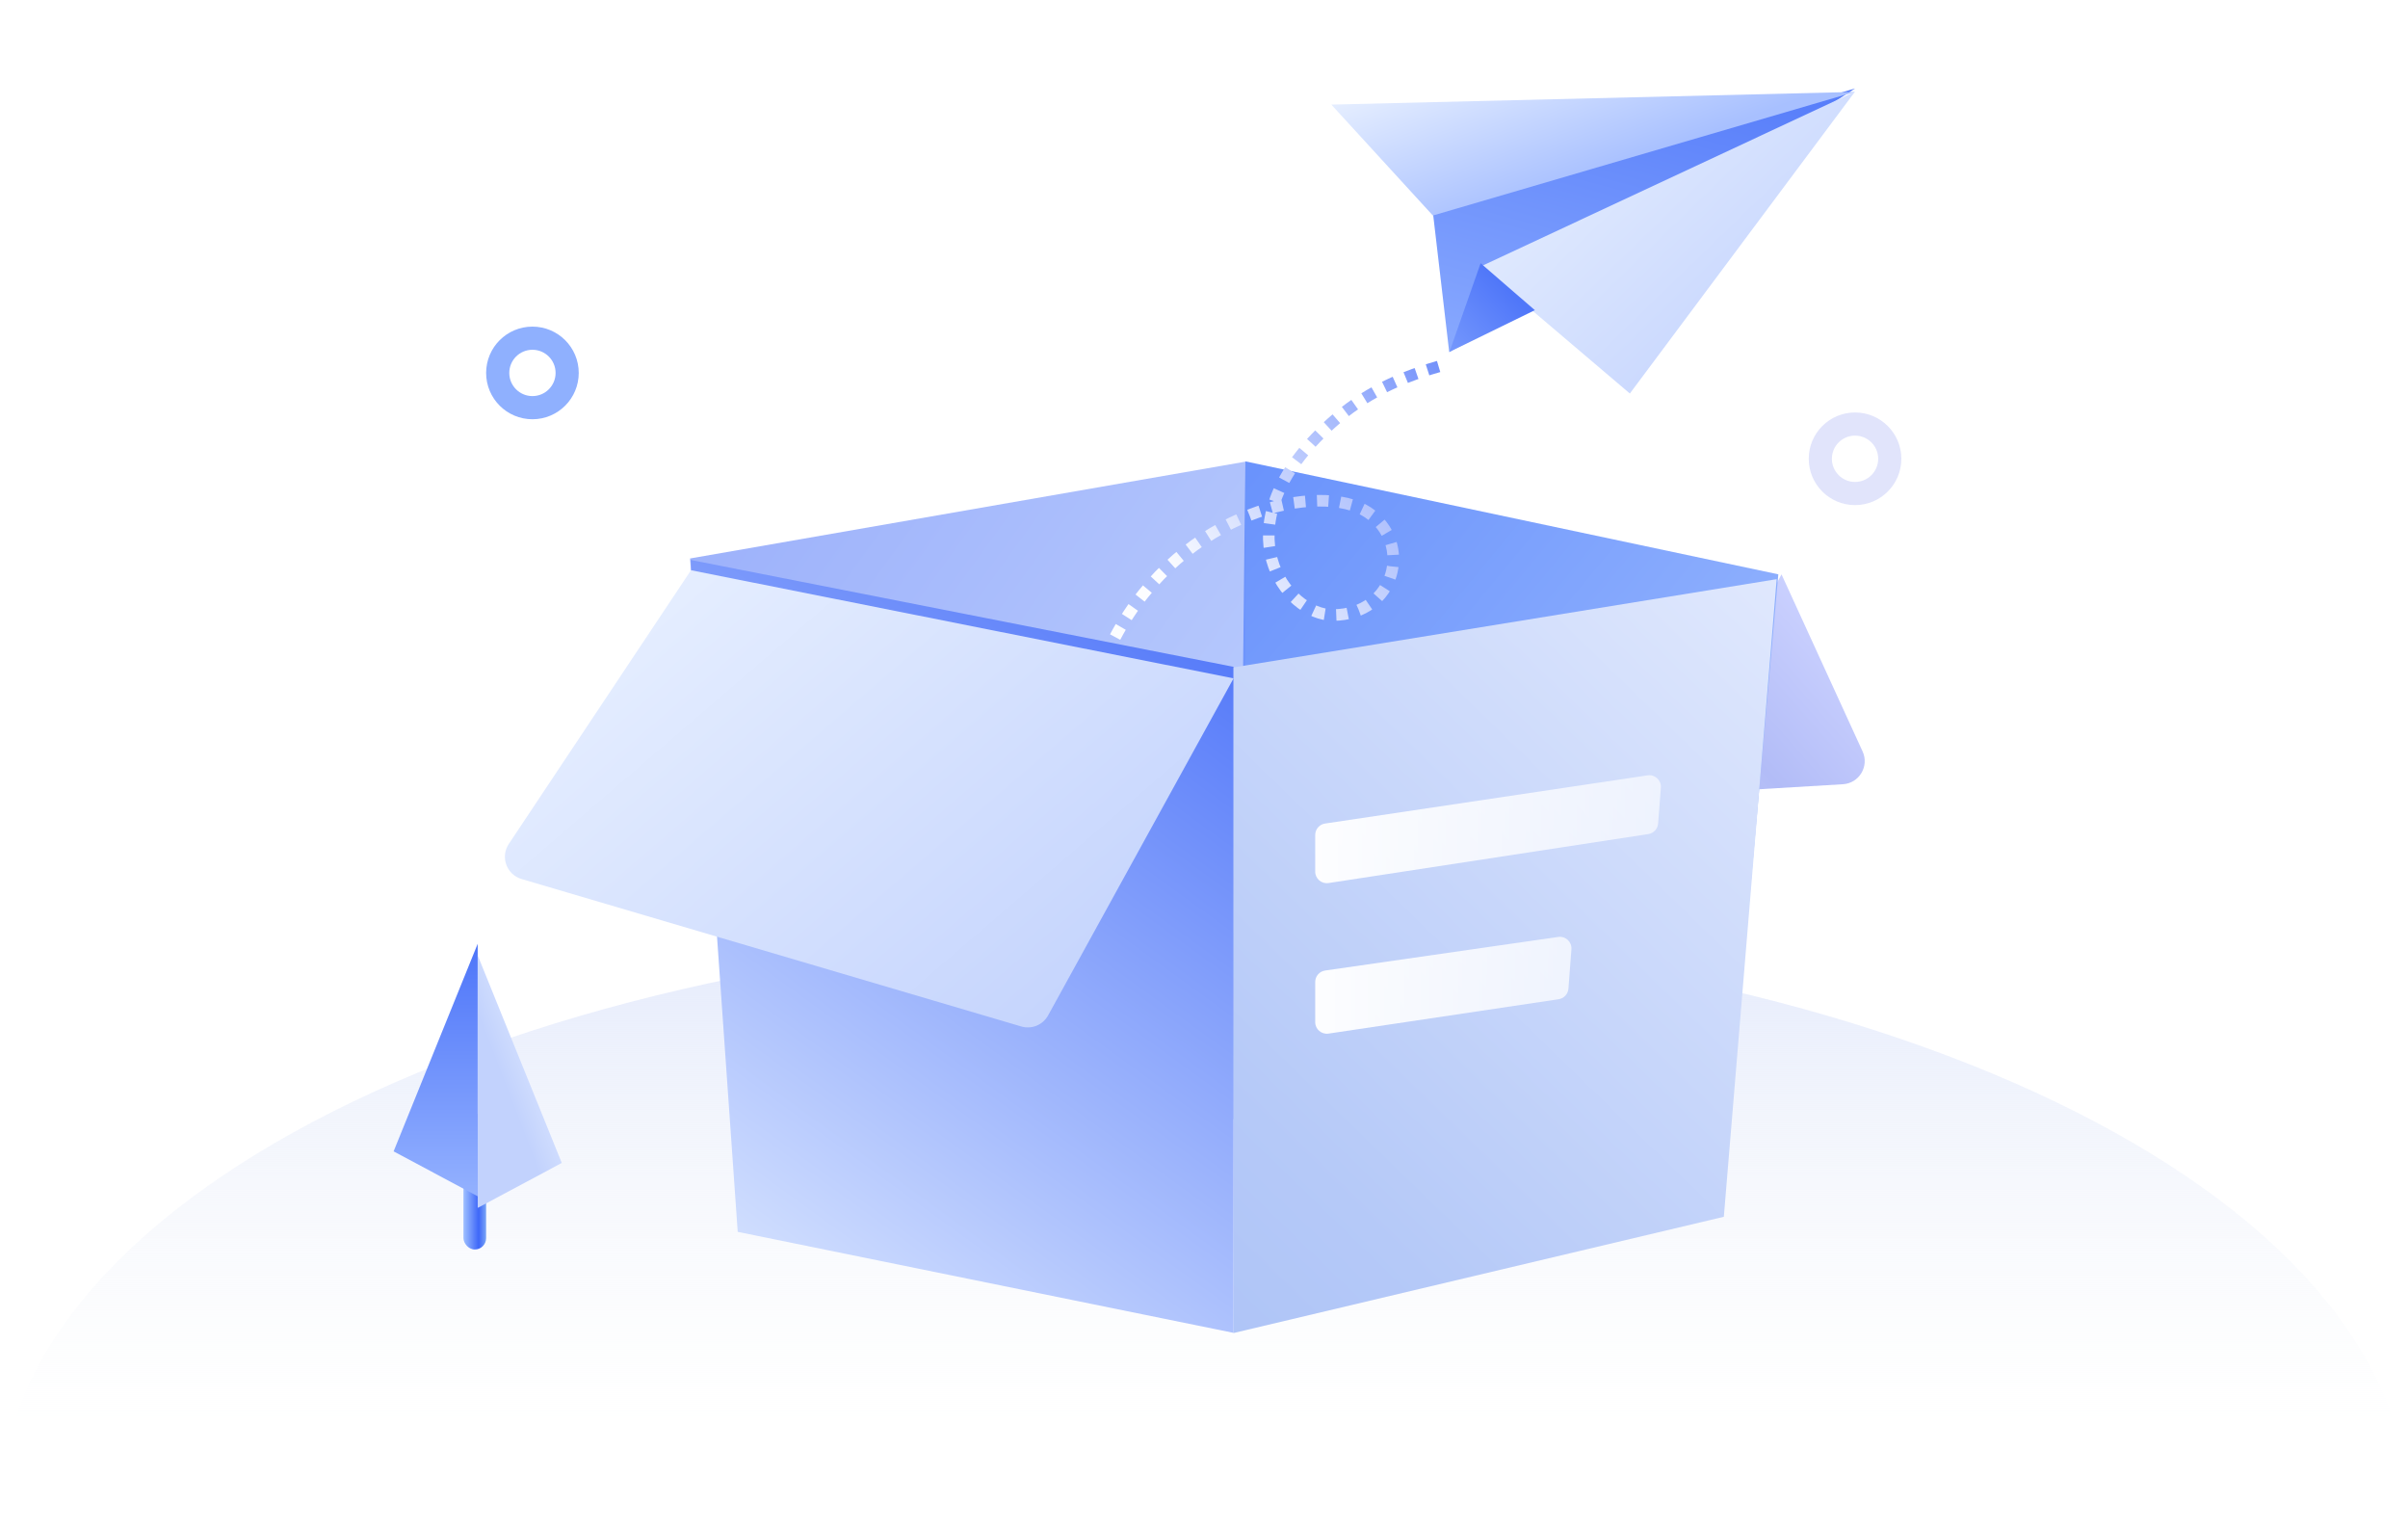 <svg width="208" height="132" viewBox="0 0 208 132" fill="none" xmlns="http://www.w3.org/2000/svg">
<path fill-rule="evenodd" clip-rule="evenodd" d="M207.98 131.5C207.993 131.167 208 130.834 208 130.5C208 102.886 161.438 80.5 104 80.5C46.562 80.5 0 102.886 0 130.5C0 130.834 0.007 131.167 0.02 131.5H207.98Z" fill="url(#paint0_linear)"/>
<circle cx="45.991" cy="32.205" r="3" stroke="#8FB0FE" stroke-width="2"/>
<circle cx="160.236" cy="39.619" r="3" stroke="#B5BCF6" stroke-opacity="0.4" stroke-width="2"/>
<path d="M160.89 64.893L153.884 49.597L143.743 68.645L159.19 67.723C160.594 67.639 161.475 66.171 160.89 64.893Z" fill="url(#paint1_linear)"/>
<path d="M153.609 49.597L107.566 39.84L106.916 101.194L148.848 103.112L153.609 49.597Z" fill="url(#paint2_linear)"/>
<path opacity="0.5" d="M107.567 39.868L59.606 48.227L63.731 104.458L107.567 96.459V39.868Z" fill="url(#paint3_linear)"/>
<path d="M106.556 115.101V57.586L59.655 48.354L63.722 106.378L106.556 115.101Z" fill="url(#paint4_linear)"/>
<g filter="url(#filter0_i)">
<path d="M106.554 57.58L59.687 48.243L43.949 71.88C43.203 73.002 43.756 74.526 45.048 74.907L88.215 87.641C89.116 87.907 90.08 87.51 90.533 86.688L106.554 57.58Z" fill="url(#paint5_linear)"/>
</g>
<path d="M153.466 50.015L106.554 57.634V115.114L148.903 105.077L153.466 50.015Z" fill="url(#paint6_linear)"/>
<path d="M113.606 72.106C113.606 71.611 113.968 71.19 114.458 71.117L142.321 66.956C142.956 66.861 143.515 67.382 143.465 68.022L143.225 71.117C143.189 71.58 142.838 71.958 142.379 72.028L114.757 76.257C114.151 76.35 113.606 75.882 113.606 75.269V72.106Z" fill="url(#paint7_linear)"/>
<path d="M113.606 84.8C113.606 84.303 113.971 83.881 114.463 83.81L134.598 80.91C135.231 80.819 135.786 81.337 135.738 81.975L135.48 85.376C135.445 85.842 135.092 86.221 134.631 86.29L114.753 89.258C114.149 89.348 113.606 88.88 113.606 88.269V84.8Z" fill="url(#paint8_linear)"/>
<rect x="40.031" y="96.14" width="1.96" height="11.763" rx="0.98" fill="url(#paint9_linear)"/>
<path d="M34 99.427L41.263 81.5V103.309L34 99.427Z" fill="url(#paint10_linear)"/>
<g filter="url(#filter1_i)">
<path d="M48.526 99.427L41.263 81.5V103.309L48.526 99.427Z" fill="url(#paint11_linear)"/>
</g>
<path d="M125.182 30.41L123.769 18.331L160.235 7.64L125.182 30.41Z" fill="url(#paint12_linear)"/>
<g filter="url(#filter2_i)">
<path d="M140.785 33.701L160.236 7.629L127.884 22.738L140.785 33.701Z" fill="url(#paint13_linear)"/>
</g>
<g filter="url(#filter3_i)">
<path d="M160.217 7.656L114.999 8.752L123.769 18.331L160.217 7.656Z" fill="url(#paint14_linear)"/>
</g>
<path d="M127.894 22.732L125.201 30.391L132.578 26.785L127.894 22.732Z" fill="url(#paint15_linear)"/>
<path d="M96.324 55.012C102.167 43.981 114.141 41.556 118.15 44.243C122.095 46.888 120.52 53.088 115.142 53.113C111.112 53.131 105.325 45.703 114.462 37.031C117.244 34.392 120.21 32.808 124.315 31.635" stroke="url(#paint16_linear)" stroke-dasharray="1 1"/>
<defs>
<filter id="filter0_i" x="43.613" y="48.243" width="62.941" height="40.481" filterUnits="userSpaceOnUse" color-interpolation-filters="sRGB">
<feFlood flood-opacity="0" result="BackgroundImageFix"/>
<feBlend mode="normal" in="SourceGraphic" in2="BackgroundImageFix" result="shape"/>
<feColorMatrix in="SourceAlpha" type="matrix" values="0 0 0 0 0 0 0 0 0 0 0 0 0 0 0 0 0 0 127 0" result="hardAlpha"/>
<feOffset dy="1"/>
<feGaussianBlur stdDeviation="0.5"/>
<feComposite in2="hardAlpha" operator="arithmetic" k2="-1" k3="1"/>
<feColorMatrix type="matrix" values="0 0 0 0 1 0 0 0 0 1 0 0 0 0 1 0 0 0 0.24 0"/>
<feBlend mode="normal" in2="shape" result="effect1_innerShadow"/>
</filter>
<filter id="filter1_i" x="41.263" y="81.5" width="7.263" height="22.809" filterUnits="userSpaceOnUse" color-interpolation-filters="sRGB">
<feFlood flood-opacity="0" result="BackgroundImageFix"/>
<feBlend mode="normal" in="SourceGraphic" in2="BackgroundImageFix" result="shape"/>
<feColorMatrix in="SourceAlpha" type="matrix" values="0 0 0 0 0 0 0 0 0 0 0 0 0 0 0 0 0 0 127 0" result="hardAlpha"/>
<feOffset dy="1"/>
<feGaussianBlur stdDeviation="0.5"/>
<feComposite in2="hardAlpha" operator="arithmetic" k2="-1" k3="1"/>
<feColorMatrix type="matrix" values="0 0 0 0 1 0 0 0 0 1 0 0 0 0 1 0 0 0 0.24 0"/>
<feBlend mode="normal" in2="shape" result="effect1_innerShadow"/>
</filter>
<filter id="filter2_i" x="127.884" y="7.629" width="32.352" height="26.353" filterUnits="userSpaceOnUse" color-interpolation-filters="sRGB">
<feFlood flood-opacity="0" result="BackgroundImageFix"/>
<feBlend mode="normal" in="SourceGraphic" in2="BackgroundImageFix" result="shape"/>
<feColorMatrix in="SourceAlpha" type="matrix" values="0 0 0 0 0 0 0 0 0 0 0 0 0 0 0 0 0 0 127 0" result="hardAlpha"/>
<feOffset dy="0.281"/>
<feGaussianBlur stdDeviation="0.141"/>
<feComposite in2="hardAlpha" operator="arithmetic" k2="-1" k3="1"/>
<feColorMatrix type="matrix" values="0 0 0 0 1 0 0 0 0 1 0 0 0 0 1 0 0 0 0.24 0"/>
<feBlend mode="normal" in2="shape" result="effect1_innerShadow"/>
</filter>
<filter id="filter3_i" x="114.999" y="7.656" width="45.217" height="10.957" filterUnits="userSpaceOnUse" color-interpolation-filters="sRGB">
<feFlood flood-opacity="0" result="BackgroundImageFix"/>
<feBlend mode="normal" in="SourceGraphic" in2="BackgroundImageFix" result="shape"/>
<feColorMatrix in="SourceAlpha" type="matrix" values="0 0 0 0 0 0 0 0 0 0 0 0 0 0 0 0 0 0 127 0" result="hardAlpha"/>
<feOffset dy="0.281"/>
<feGaussianBlur stdDeviation="0.141"/>
<feComposite in2="hardAlpha" operator="arithmetic" k2="-1" k3="1"/>
<feColorMatrix type="matrix" values="0 0 0 0 1 0 0 0 0 1 0 0 0 0 1 0 0 0 0.24 0"/>
<feBlend mode="normal" in2="shape" result="effect1_innerShadow"/>
</filter>
<linearGradient id="paint0_linear" x1="104" y1="81.5" x2="104" y2="123.375" gradientUnits="userSpaceOnUse">
<stop stop-color="#E5EBFC"/>
<stop offset="1" stop-color="#F5F7FA" stop-opacity="0"/>
</linearGradient>
<linearGradient id="paint1_linear" x1="162.106" y1="57.46" x2="149.059" y2="68.89" gradientUnits="userSpaceOnUse">
<stop stop-color="#CCD2FF"/>
<stop offset="0.765" stop-color="#B2BCF7"/>
<stop offset="1" stop-color="#BAC4F6"/>
</linearGradient>
<linearGradient id="paint2_linear" x1="112.08" y1="35.964" x2="207.305" y2="114.89" gradientUnits="userSpaceOnUse">
<stop stop-color="#6A93FC"/>
<stop offset="1" stop-color="#D1E4FF"/>
</linearGradient>
<linearGradient id="paint3_linear" x1="129.939" y1="109.655" x2="55.958" y2="56.102" gradientUnits="userSpaceOnUse">
<stop stop-color="#9FC0FF"/>
<stop offset="1" stop-color="#3E67F8"/>
</linearGradient>
<linearGradient id="paint4_linear" x1="77.754" y1="124.385" x2="127.27" y2="56.108" gradientUnits="userSpaceOnUse">
<stop stop-color="#DBE7FF"/>
<stop offset="1" stop-color="#3E67F8"/>
</linearGradient>
<linearGradient id="paint5_linear" x1="74.499" y1="107.968" x2="35.376" y2="62.515" gradientUnits="userSpaceOnUse">
<stop stop-color="#C2D2FD"/>
<stop offset="1" stop-color="#E8F0FF"/>
</linearGradient>
<linearGradient id="paint6_linear" x1="167.432" y1="31.549" x2="87.685" y2="113.76" gradientUnits="userSpaceOnUse">
<stop stop-color="#EFF3FF"/>
<stop offset="0.765" stop-color="#B5C9F8"/>
<stop offset="1" stop-color="#AAC1F6"/>
</linearGradient>
<linearGradient id="paint7_linear" x1="110.61" y1="72.175" x2="207.241" y2="72.702" gradientUnits="userSpaceOnUse">
<stop stop-color="white"/>
<stop offset="0.907" stop-color="white" stop-opacity="0"/>
</linearGradient>
<linearGradient id="paint8_linear" x1="110.517" y1="84.92" x2="210.155" y2="85.449" gradientUnits="userSpaceOnUse">
<stop stop-color="white"/>
<stop offset="0.907" stop-color="white" stop-opacity="0"/>
</linearGradient>
<linearGradient id="paint9_linear" x1="40.031" y1="103.142" x2="41.991" y2="103.142" gradientUnits="userSpaceOnUse">
<stop stop-color="#9FC0FF"/>
<stop offset="0.672" stop-color="#3E67F8"/>
<stop offset="1" stop-color="#79A4F6"/>
</linearGradient>
<linearGradient id="paint10_linear" x1="37.319" y1="82.204" x2="37.319" y2="104.716" gradientUnits="userSpaceOnUse">
<stop stop-color="#5077F9"/>
<stop offset="1" stop-color="#98B5FF"/>
</linearGradient>
<linearGradient id="paint11_linear" x1="39.896" y1="82.977" x2="45.999" y2="80.63" gradientUnits="userSpaceOnUse">
<stop stop-color="#C2D2FD"/>
<stop offset="1" stop-color="#E8F0FF"/>
</linearGradient>
<linearGradient id="paint12_linear" x1="146.238" y1="0.964" x2="136.42" y2="37.586" gradientUnits="userSpaceOnUse">
<stop stop-color="#5077F9"/>
<stop offset="1" stop-color="#8FAFFF"/>
</linearGradient>
<linearGradient id="paint13_linear" x1="138.547" y1="48.148" x2="114.665" y2="23.484" gradientUnits="userSpaceOnUse">
<stop stop-color="#C2D2FD"/>
<stop offset="1" stop-color="#E8F0FF"/>
</linearGradient>
<linearGradient id="paint14_linear" x1="128.245" y1="18.509" x2="123.138" y2="4.969" gradientUnits="userSpaceOnUse">
<stop stop-color="#A8C0FF"/>
<stop offset="1" stop-color="#E8F0FF"/>
</linearGradient>
<linearGradient id="paint15_linear" x1="130.544" y1="25.356" x2="121.57" y2="34.052" gradientUnits="userSpaceOnUse">
<stop stop-color="#5077F9"/>
<stop offset="1" stop-color="#8FAFFF"/>
</linearGradient>
<linearGradient id="paint16_linear" x1="133.265" y1="26.663" x2="102.762" y2="51.648" gradientUnits="userSpaceOnUse">
<stop stop-color="#3E67F8"/>
<stop offset="0.448" stop-color="#9EB3FC"/>
<stop offset="1" stop-color="#FCFDFF"/>
</linearGradient>
</defs>
</svg>
